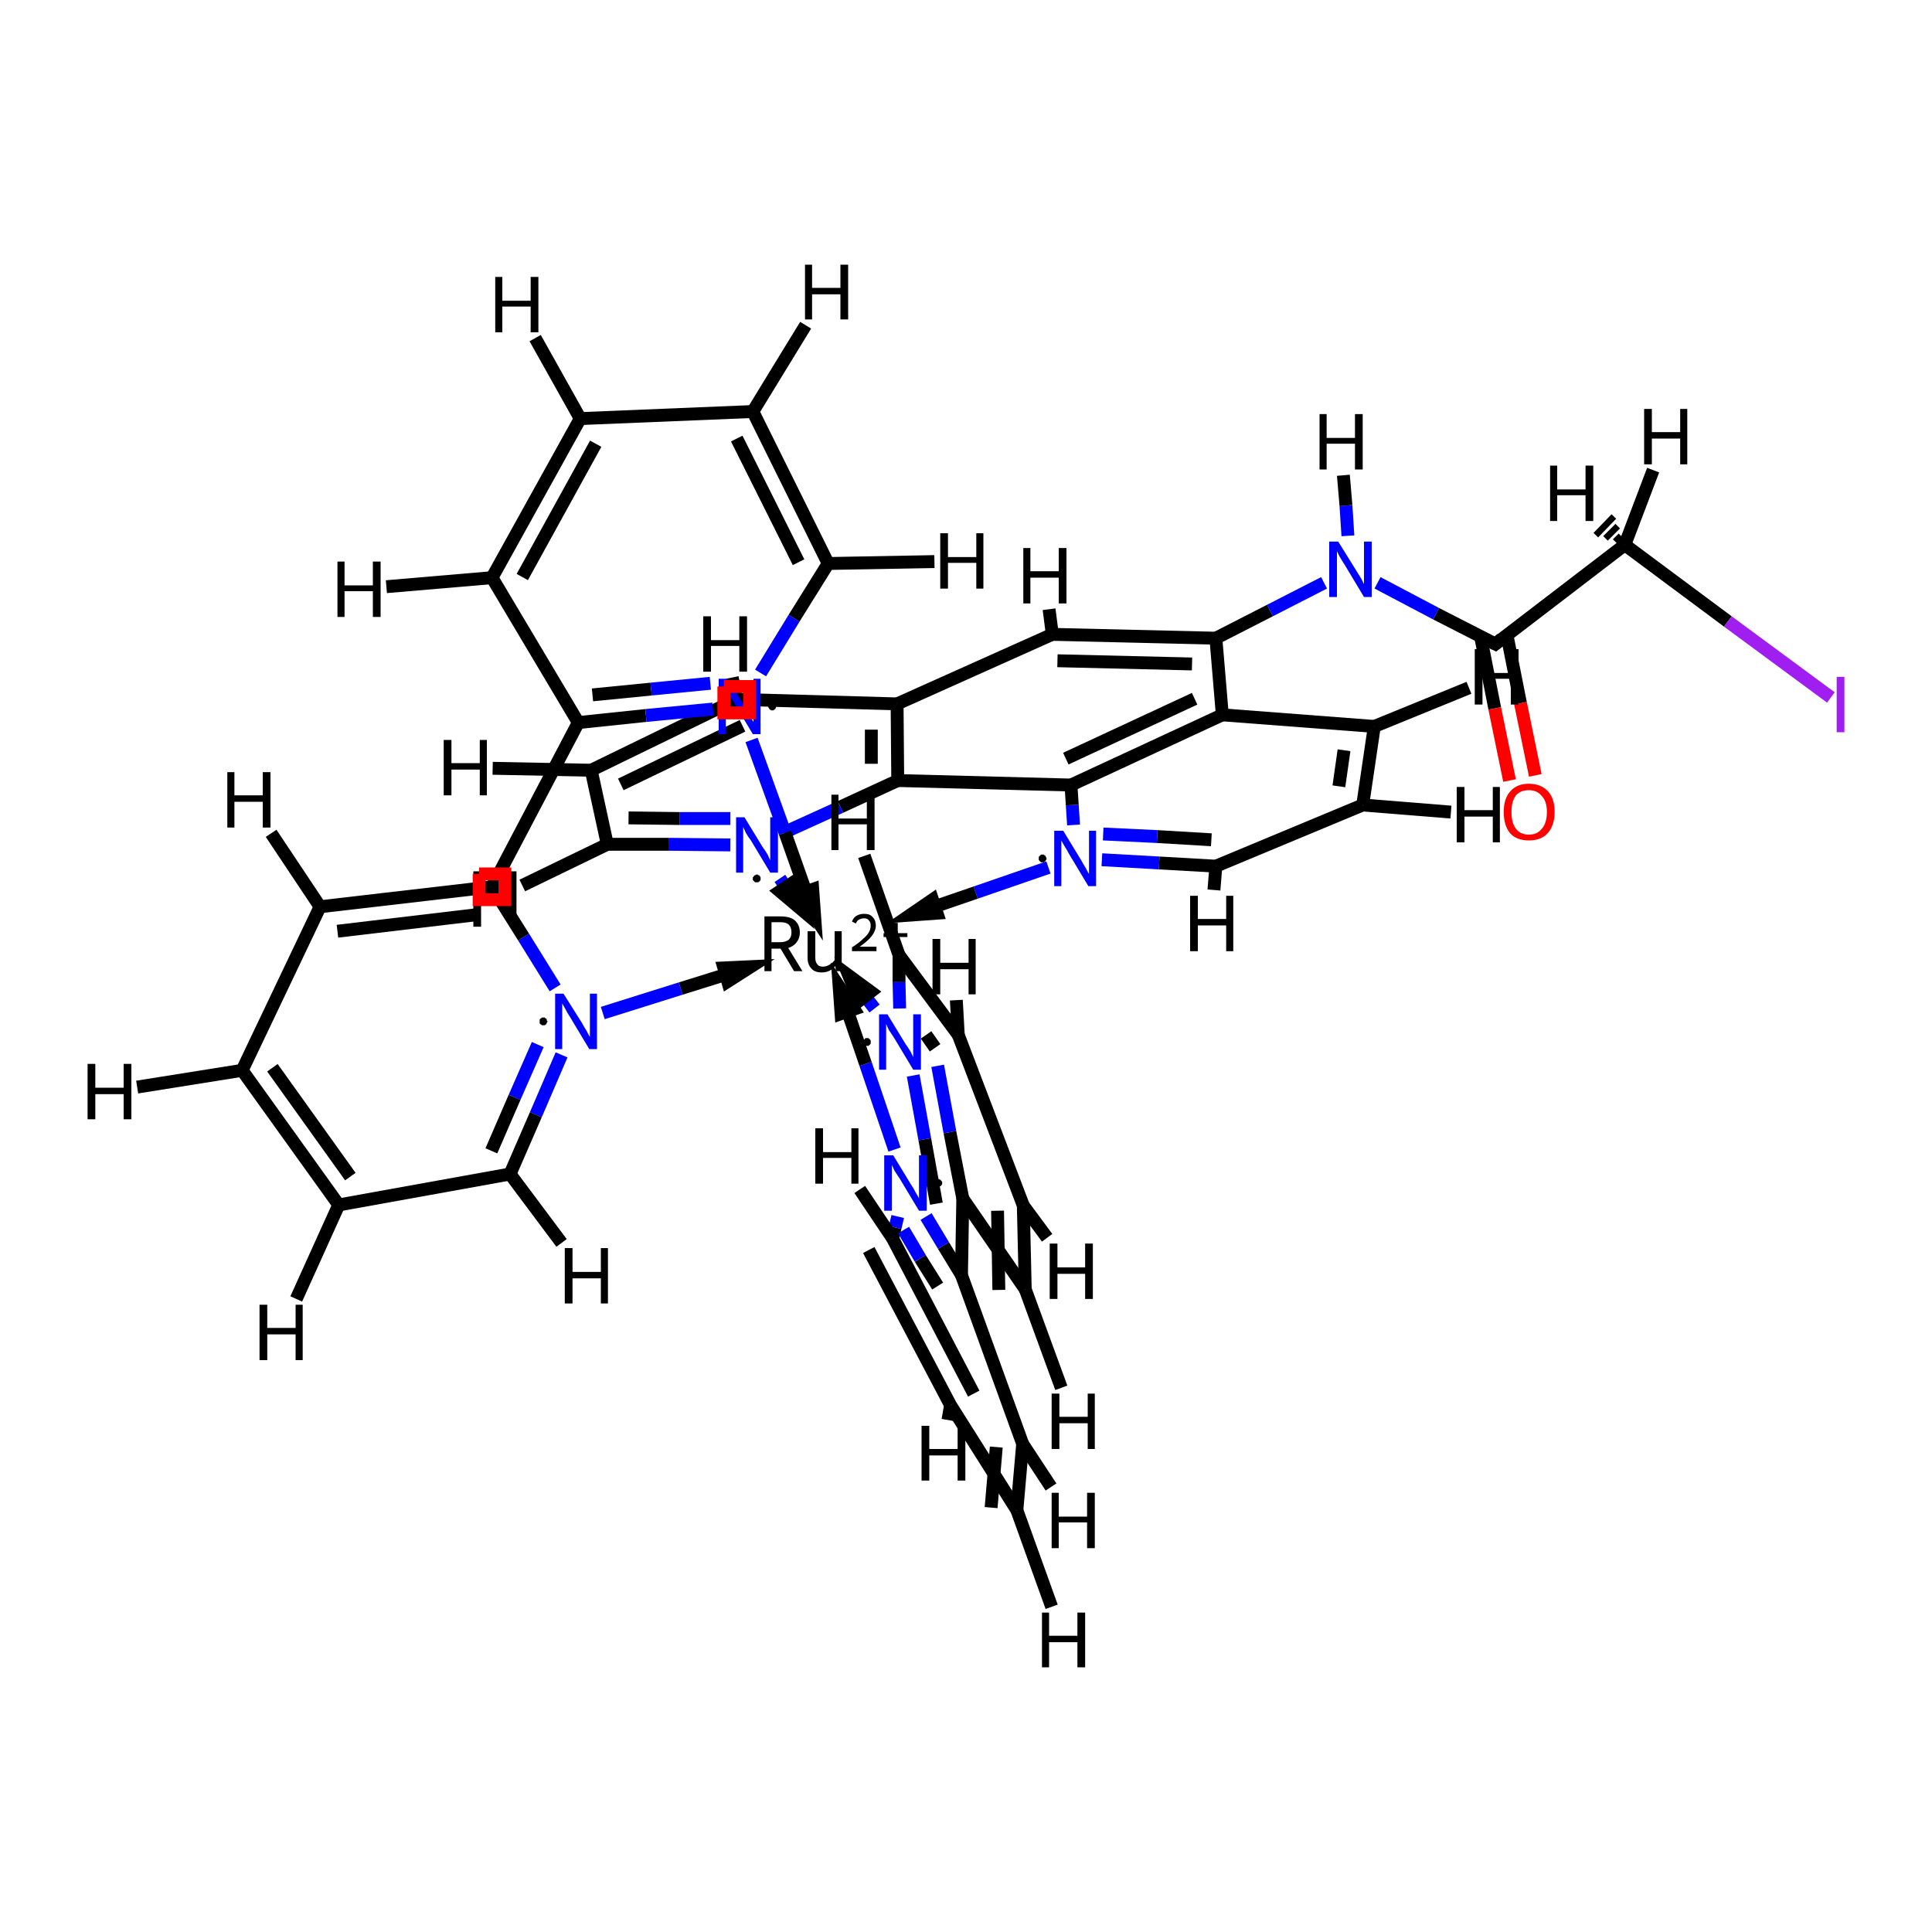 <?xml version='1.0' encoding='iso-8859-1'?>
<svg version='1.1' baseProfile='full'
              xmlns='http://www.w3.org/2000/svg'
                      xmlns:rdkit='http://www.rdkit.org/xml'
                      xmlns:xlink='http://www.w3.org/1999/xlink'
                  xml:space='preserve'
width='300px' height='300px' viewBox='0 0 300 300'>
<!-- END OF HEADER -->
<rect style='opacity:1.0;fill:#FFFFFF;stroke:none' width='300.0' height='300.0' x='0.0' y='0.0'> </rect>
<path class='bond-0 atom-0 atom-4' d='M 114.4,108.6 L 91.8,119.6' style='fill:none;fill-rule:evenodd;stroke:#000000;stroke-width:2.0px;stroke-linecap:butt;stroke-linejoin:miter;stroke-opacity:1' />
<path class='bond-0 atom-0 atom-4' d='M 115.3,112.7 L 96.4,121.8' style='fill:none;fill-rule:evenodd;stroke:#000000;stroke-width:2.0px;stroke-linecap:butt;stroke-linejoin:miter;stroke-opacity:1' />
<path class='bond-1 atom-0 atom-1' d='M 114.4,108.6 L 139.3,109.3' style='fill:none;fill-rule:evenodd;stroke:#000000;stroke-width:2.0px;stroke-linecap:butt;stroke-linejoin:miter;stroke-opacity:1' />
<path class='bond-2 atom-0 atom-43' d='M 114.4,108.6 L 113.7,105.2' style='fill:none;fill-rule:evenodd;stroke:#000000;stroke-width:2.0px;stroke-linecap:butt;stroke-linejoin:miter;stroke-opacity:1' />
<path class='bond-3 atom-1 atom-7' d='M 139.3,109.3 L 139.4,121.2' style='fill:none;fill-rule:evenodd;stroke:#000000;stroke-width:2.0px;stroke-linecap:butt;stroke-linejoin:miter;stroke-opacity:1' />
<path class='bond-3 atom-1 atom-7' d='M 135.3,113.3 L 135.3,118.6' style='fill:none;fill-rule:evenodd;stroke:#000000;stroke-width:2.0px;stroke-linecap:butt;stroke-linejoin:miter;stroke-opacity:1' />
<path class='bond-4 atom-1 atom-2' d='M 139.3,109.3 L 163.4,98.5' style='fill:none;fill-rule:evenodd;stroke:#000000;stroke-width:2.0px;stroke-linecap:butt;stroke-linejoin:miter;stroke-opacity:1' />
<path class='bond-5 atom-2 atom-3' d='M 163.4,98.5 L 188.8,99.1' style='fill:none;fill-rule:evenodd;stroke:#000000;stroke-width:2.0px;stroke-linecap:butt;stroke-linejoin:miter;stroke-opacity:1' />
<path class='bond-5 atom-2 atom-3' d='M 164.2,102.6 L 185.1,103.1' style='fill:none;fill-rule:evenodd;stroke:#000000;stroke-width:2.0px;stroke-linecap:butt;stroke-linejoin:miter;stroke-opacity:1' />
<path class='bond-6 atom-2 atom-44' d='M 163.4,98.5 L 162.9,94.6' style='fill:none;fill-rule:evenodd;stroke:#000000;stroke-width:2.0px;stroke-linecap:butt;stroke-linejoin:miter;stroke-opacity:1' />
<path class='bond-7 atom-3 atom-14' d='M 188.8,99.1 L 189.8,111.0' style='fill:none;fill-rule:evenodd;stroke:#000000;stroke-width:2.0px;stroke-linecap:butt;stroke-linejoin:miter;stroke-opacity:1' />
<path class='bond-8 atom-4 atom-5' d='M 91.8,119.6 L 94.3,131.1' style='fill:none;fill-rule:evenodd;stroke:#000000;stroke-width:2.0px;stroke-linecap:butt;stroke-linejoin:miter;stroke-opacity:1' />
<path class='bond-9 atom-4 atom-45' d='M 91.8,119.6 L 76.5,119.3' style='fill:none;fill-rule:evenodd;stroke:#000000;stroke-width:2.0px;stroke-linecap:butt;stroke-linejoin:miter;stroke-opacity:1' />
<path class='bond-10 atom-5 atom-6' d='M 94.3,131.1 L 103.8,131.1' style='fill:none;fill-rule:evenodd;stroke:#000000;stroke-width:2.0px;stroke-linecap:butt;stroke-linejoin:miter;stroke-opacity:1' />
<path class='bond-10 atom-5 atom-6' d='M 103.8,131.1 L 113.4,131.2' style='fill:none;fill-rule:evenodd;stroke:#0000FF;stroke-width:2.0px;stroke-linecap:butt;stroke-linejoin:miter;stroke-opacity:1' />
<path class='bond-10 atom-5 atom-6' d='M 97.6,127.0 L 105.5,127.1' style='fill:none;fill-rule:evenodd;stroke:#000000;stroke-width:2.0px;stroke-linecap:butt;stroke-linejoin:miter;stroke-opacity:1' />
<path class='bond-10 atom-5 atom-6' d='M 105.5,127.1 L 113.4,127.1' style='fill:none;fill-rule:evenodd;stroke:#0000FF;stroke-width:2.0px;stroke-linecap:butt;stroke-linejoin:miter;stroke-opacity:1' />
<path class='bond-11 atom-5 atom-46' d='M 94.3,131.1 L 81.1,137.5' style='fill:none;fill-rule:evenodd;stroke:#000000;stroke-width:2.0px;stroke-linecap:butt;stroke-linejoin:miter;stroke-opacity:1' />
<path class='bond-12 atom-6 atom-7' d='M 121.7,129.3 L 130.5,125.3' style='fill:none;fill-rule:evenodd;stroke:#0000FF;stroke-width:2.0px;stroke-linecap:butt;stroke-linejoin:miter;stroke-opacity:1' />
<path class='bond-12 atom-6 atom-7' d='M 130.5,125.3 L 139.4,121.2' style='fill:none;fill-rule:evenodd;stroke:#000000;stroke-width:2.0px;stroke-linecap:butt;stroke-linejoin:miter;stroke-opacity:1' />
<path class='bond-13 atom-7 atom-10' d='M 139.4,121.2 L 166.3,121.9' style='fill:none;fill-rule:evenodd;stroke:#000000;stroke-width:2.0px;stroke-linecap:butt;stroke-linejoin:miter;stroke-opacity:1' />
<path class='bond-14 atom-9 atom-11' d='M 171.1,133.5 L 180.0,134.0' style='fill:none;fill-rule:evenodd;stroke:#0000FF;stroke-width:2.0px;stroke-linecap:butt;stroke-linejoin:miter;stroke-opacity:1' />
<path class='bond-14 atom-9 atom-11' d='M 180.0,134.0 L 188.8,134.5' style='fill:none;fill-rule:evenodd;stroke:#000000;stroke-width:2.0px;stroke-linecap:butt;stroke-linejoin:miter;stroke-opacity:1' />
<path class='bond-14 atom-9 atom-11' d='M 171.3,129.5 L 179.7,129.9' style='fill:none;fill-rule:evenodd;stroke:#0000FF;stroke-width:2.0px;stroke-linecap:butt;stroke-linejoin:miter;stroke-opacity:1' />
<path class='bond-14 atom-9 atom-11' d='M 179.7,129.9 L 188.1,130.4' style='fill:none;fill-rule:evenodd;stroke:#000000;stroke-width:2.0px;stroke-linecap:butt;stroke-linejoin:miter;stroke-opacity:1' />
<path class='bond-15 atom-9 atom-10' d='M 166.7,128.1 L 166.5,125.0' style='fill:none;fill-rule:evenodd;stroke:#0000FF;stroke-width:2.0px;stroke-linecap:butt;stroke-linejoin:miter;stroke-opacity:1' />
<path class='bond-15 atom-9 atom-10' d='M 166.5,125.0 L 166.3,121.9' style='fill:none;fill-rule:evenodd;stroke:#000000;stroke-width:2.0px;stroke-linecap:butt;stroke-linejoin:miter;stroke-opacity:1' />
<path class='bond-16 atom-11 atom-47' d='M 188.8,134.5 L 188.5,138.2' style='fill:none;fill-rule:evenodd;stroke:#000000;stroke-width:2.0px;stroke-linecap:butt;stroke-linejoin:miter;stroke-opacity:1' />
<path class='bond-17 atom-11 atom-12' d='M 188.8,134.5 L 211.6,125.0' style='fill:none;fill-rule:evenodd;stroke:#000000;stroke-width:2.0px;stroke-linecap:butt;stroke-linejoin:miter;stroke-opacity:1' />
<path class='bond-18 atom-12 atom-48' d='M 211.6,125.0 L 225.3,126.1' style='fill:none;fill-rule:evenodd;stroke:#000000;stroke-width:2.0px;stroke-linecap:butt;stroke-linejoin:miter;stroke-opacity:1' />
<path class='bond-19 atom-12 atom-13' d='M 211.6,125.0 L 213.4,112.8' style='fill:none;fill-rule:evenodd;stroke:#000000;stroke-width:2.0px;stroke-linecap:butt;stroke-linejoin:miter;stroke-opacity:1' />
<path class='bond-19 atom-12 atom-13' d='M 207.9,122.1 L 208.7,116.5' style='fill:none;fill-rule:evenodd;stroke:#000000;stroke-width:2.0px;stroke-linecap:butt;stroke-linejoin:miter;stroke-opacity:1' />
<path class='bond-20 atom-13 atom-49' d='M 213.4,112.8 L 228.1,106.8' style='fill:none;fill-rule:evenodd;stroke:#000000;stroke-width:2.0px;stroke-linecap:butt;stroke-linejoin:miter;stroke-opacity:1' />
<path class='bond-21 atom-10 atom-14' d='M 166.3,121.9 L 189.8,111.0' style='fill:none;fill-rule:evenodd;stroke:#000000;stroke-width:2.0px;stroke-linecap:butt;stroke-linejoin:miter;stroke-opacity:1' />
<path class='bond-21 atom-10 atom-14' d='M 165.5,117.8 L 185.5,108.5' style='fill:none;fill-rule:evenodd;stroke:#000000;stroke-width:2.0px;stroke-linecap:butt;stroke-linejoin:miter;stroke-opacity:1' />
<path class='bond-22 atom-13 atom-14' d='M 213.4,112.8 L 189.8,111.0' style='fill:none;fill-rule:evenodd;stroke:#000000;stroke-width:2.0px;stroke-linecap:butt;stroke-linejoin:miter;stroke-opacity:1' />
<path class='bond-23 atom-15 atom-16' d='M 139.7,156.6 L 139.6,152.5' style='fill:none;fill-rule:evenodd;stroke:#0000FF;stroke-width:2.0px;stroke-linecap:butt;stroke-linejoin:miter;stroke-opacity:1' />
<path class='bond-23 atom-15 atom-16' d='M 139.6,152.5 L 139.6,148.3' style='fill:none;fill-rule:evenodd;stroke:#000000;stroke-width:2.0px;stroke-linecap:butt;stroke-linejoin:miter;stroke-opacity:1' />
<path class='bond-24 atom-16 atom-17' d='M 139.6,148.3 L 148.8,160.7' style='fill:none;fill-rule:evenodd;stroke:#000000;stroke-width:2.0px;stroke-linecap:butt;stroke-linejoin:miter;stroke-opacity:1' />
<path class='bond-24 atom-16 atom-17' d='M 143.8,160.7 L 145.2,162.7' style='fill:none;fill-rule:evenodd;stroke:#000000;stroke-width:2.0px;stroke-linecap:butt;stroke-linejoin:miter;stroke-opacity:1' />
<path class='bond-25 atom-16 atom-50' d='M 139.6,148.3 L 134.2,132.9' style='fill:none;fill-rule:evenodd;stroke:#000000;stroke-width:2.0px;stroke-linecap:butt;stroke-linejoin:miter;stroke-opacity:1' />
<path class='bond-26 atom-17 atom-51' d='M 148.8,160.7 L 148.5,155.3' style='fill:none;fill-rule:evenodd;stroke:#000000;stroke-width:2.0px;stroke-linecap:butt;stroke-linejoin:miter;stroke-opacity:1' />
<path class='bond-27 atom-17 atom-18' d='M 148.8,160.7 L 158.9,187.2' style='fill:none;fill-rule:evenodd;stroke:#000000;stroke-width:2.0px;stroke-linecap:butt;stroke-linejoin:miter;stroke-opacity:1' />
<path class='bond-28 atom-18 atom-52' d='M 158.9,187.2 L 162.6,192.2' style='fill:none;fill-rule:evenodd;stroke:#000000;stroke-width:2.0px;stroke-linecap:butt;stroke-linejoin:miter;stroke-opacity:1' />
<path class='bond-29 atom-18 atom-19' d='M 158.9,187.2 L 159.2,200.2' style='fill:none;fill-rule:evenodd;stroke:#000000;stroke-width:2.0px;stroke-linecap:butt;stroke-linejoin:miter;stroke-opacity:1' />
<path class='bond-29 atom-18 atom-19' d='M 154.9,188.0 L 155.1,200.3' style='fill:none;fill-rule:evenodd;stroke:#000000;stroke-width:2.0px;stroke-linecap:butt;stroke-linejoin:miter;stroke-opacity:1' />
<path class='bond-30 atom-19 atom-53' d='M 159.2,200.2 L 164.8,215.5' style='fill:none;fill-rule:evenodd;stroke:#000000;stroke-width:2.0px;stroke-linecap:butt;stroke-linejoin:miter;stroke-opacity:1' />
<path class='bond-31 atom-15 atom-20' d='M 145.6,165.5 L 147.5,175.8' style='fill:none;fill-rule:evenodd;stroke:#0000FF;stroke-width:2.0px;stroke-linecap:butt;stroke-linejoin:miter;stroke-opacity:1' />
<path class='bond-31 atom-15 atom-20' d='M 147.5,175.8 L 149.5,186.1' style='fill:none;fill-rule:evenodd;stroke:#000000;stroke-width:2.0px;stroke-linecap:butt;stroke-linejoin:miter;stroke-opacity:1' />
<path class='bond-31 atom-15 atom-20' d='M 141.8,167.0 L 143.6,176.9' style='fill:none;fill-rule:evenodd;stroke:#0000FF;stroke-width:2.0px;stroke-linecap:butt;stroke-linejoin:miter;stroke-opacity:1' />
<path class='bond-31 atom-15 atom-20' d='M 143.6,176.9 L 145.4,186.9' style='fill:none;fill-rule:evenodd;stroke:#000000;stroke-width:2.0px;stroke-linecap:butt;stroke-linejoin:miter;stroke-opacity:1' />
<path class='bond-32 atom-19 atom-20' d='M 159.2,200.2 L 149.5,186.1' style='fill:none;fill-rule:evenodd;stroke:#000000;stroke-width:2.0px;stroke-linecap:butt;stroke-linejoin:miter;stroke-opacity:1' />
<path class='bond-33 atom-20 atom-21' d='M 149.5,186.1 L 149.3,198.0' style='fill:none;fill-rule:evenodd;stroke:#000000;stroke-width:2.0px;stroke-linecap:butt;stroke-linejoin:miter;stroke-opacity:1' />
<path class='bond-34 atom-21 atom-22' d='M 149.3,198.0 L 158.8,224.2' style='fill:none;fill-rule:evenodd;stroke:#000000;stroke-width:2.0px;stroke-linecap:butt;stroke-linejoin:miter;stroke-opacity:1' />
<path class='bond-35 atom-22 atom-54' d='M 158.8,224.2 L 163.2,230.9' style='fill:none;fill-rule:evenodd;stroke:#000000;stroke-width:2.0px;stroke-linecap:butt;stroke-linejoin:miter;stroke-opacity:1' />
<path class='bond-36 atom-22 atom-23' d='M 158.8,224.2 L 157.9,234.5' style='fill:none;fill-rule:evenodd;stroke:#000000;stroke-width:2.0px;stroke-linecap:butt;stroke-linejoin:miter;stroke-opacity:1' />
<path class='bond-36 atom-22 atom-23' d='M 154.7,224.7 L 153.9,234.1' style='fill:none;fill-rule:evenodd;stroke:#000000;stroke-width:2.0px;stroke-linecap:butt;stroke-linejoin:miter;stroke-opacity:1' />
<path class='bond-37 atom-23 atom-55' d='M 157.9,234.5 L 163.3,249.5' style='fill:none;fill-rule:evenodd;stroke:#000000;stroke-width:2.0px;stroke-linecap:butt;stroke-linejoin:miter;stroke-opacity:1' />
<path class='bond-38 atom-23 atom-24' d='M 157.9,234.5 L 147.6,218.2' style='fill:none;fill-rule:evenodd;stroke:#000000;stroke-width:2.0px;stroke-linecap:butt;stroke-linejoin:miter;stroke-opacity:1' />
<path class='bond-39 atom-24 atom-25' d='M 151.2,216.4 L 138.6,192.3' style='fill:none;fill-rule:evenodd;stroke:#000000;stroke-width:2.0px;stroke-linecap:butt;stroke-linejoin:miter;stroke-opacity:1' />
<path class='bond-39 atom-24 atom-25' d='M 147.6,218.2 L 134.9,194.1' style='fill:none;fill-rule:evenodd;stroke:#000000;stroke-width:2.0px;stroke-linecap:butt;stroke-linejoin:miter;stroke-opacity:1' />
<path class='bond-40 atom-24 atom-56' d='M 147.6,218.2 L 147.2,220.5' style='fill:none;fill-rule:evenodd;stroke:#000000;stroke-width:2.0px;stroke-linecap:butt;stroke-linejoin:miter;stroke-opacity:1' />
<path class='bond-41 atom-25 atom-26' d='M 138.6,192.3 L 139.0,190.6' style='fill:none;fill-rule:evenodd;stroke:#000000;stroke-width:2.0px;stroke-linecap:butt;stroke-linejoin:miter;stroke-opacity:1' />
<path class='bond-41 atom-25 atom-26' d='M 139.0,190.6 L 139.4,188.9' style='fill:none;fill-rule:evenodd;stroke:#0000FF;stroke-width:2.0px;stroke-linecap:butt;stroke-linejoin:miter;stroke-opacity:1' />
<path class='bond-42 atom-25 atom-57' d='M 138.6,192.3 L 133.5,184.7' style='fill:none;fill-rule:evenodd;stroke:#000000;stroke-width:2.0px;stroke-linecap:butt;stroke-linejoin:miter;stroke-opacity:1' />
<path class='bond-43 atom-21 atom-26' d='M 149.3,198.0 L 146.5,193.4' style='fill:none;fill-rule:evenodd;stroke:#000000;stroke-width:2.0px;stroke-linecap:butt;stroke-linejoin:miter;stroke-opacity:1' />
<path class='bond-43 atom-21 atom-26' d='M 146.5,193.4 L 143.8,188.9' style='fill:none;fill-rule:evenodd;stroke:#0000FF;stroke-width:2.0px;stroke-linecap:butt;stroke-linejoin:miter;stroke-opacity:1' />
<path class='bond-43 atom-21 atom-26' d='M 145.6,199.7 L 142.9,195.4' style='fill:none;fill-rule:evenodd;stroke:#000000;stroke-width:2.0px;stroke-linecap:butt;stroke-linejoin:miter;stroke-opacity:1' />
<path class='bond-43 atom-21 atom-26' d='M 142.9,195.4 L 140.3,191.0' style='fill:none;fill-rule:evenodd;stroke:#0000FF;stroke-width:2.0px;stroke-linecap:butt;stroke-linejoin:miter;stroke-opacity:1' />
<path class='bond-44 atom-27 atom-32' d='M 86.2,153.4 L 81.3,145.5' style='fill:none;fill-rule:evenodd;stroke:#0000FF;stroke-width:2.0px;stroke-linecap:butt;stroke-linejoin:miter;stroke-opacity:1' />
<path class='bond-44 atom-27 atom-32' d='M 81.3,145.5 L 76.4,137.7' style='fill:none;fill-rule:evenodd;stroke:#000000;stroke-width:2.0px;stroke-linecap:butt;stroke-linejoin:miter;stroke-opacity:1' />
<path class='bond-45 atom-27 atom-28' d='M 87.2,163.8 L 83.2,173.1' style='fill:none;fill-rule:evenodd;stroke:#0000FF;stroke-width:2.0px;stroke-linecap:butt;stroke-linejoin:miter;stroke-opacity:1' />
<path class='bond-45 atom-27 atom-28' d='M 83.2,173.1 L 79.2,182.3' style='fill:none;fill-rule:evenodd;stroke:#000000;stroke-width:2.0px;stroke-linecap:butt;stroke-linejoin:miter;stroke-opacity:1' />
<path class='bond-45 atom-27 atom-28' d='M 83.5,162.2 L 79.9,170.4' style='fill:none;fill-rule:evenodd;stroke:#0000FF;stroke-width:2.0px;stroke-linecap:butt;stroke-linejoin:miter;stroke-opacity:1' />
<path class='bond-45 atom-27 atom-28' d='M 79.9,170.4 L 76.3,178.7' style='fill:none;fill-rule:evenodd;stroke:#000000;stroke-width:2.0px;stroke-linecap:butt;stroke-linejoin:miter;stroke-opacity:1' />
<path class='bond-46 atom-28 atom-29' d='M 79.2,182.3 L 52.6,187.1' style='fill:none;fill-rule:evenodd;stroke:#000000;stroke-width:2.0px;stroke-linecap:butt;stroke-linejoin:miter;stroke-opacity:1' />
<path class='bond-47 atom-28 atom-58' d='M 79.2,182.3 L 87.2,193.0' style='fill:none;fill-rule:evenodd;stroke:#000000;stroke-width:2.0px;stroke-linecap:butt;stroke-linejoin:miter;stroke-opacity:1' />
<path class='bond-48 atom-29 atom-30' d='M 52.6,187.1 L 37.6,166.2' style='fill:none;fill-rule:evenodd;stroke:#000000;stroke-width:2.0px;stroke-linecap:butt;stroke-linejoin:miter;stroke-opacity:1' />
<path class='bond-48 atom-29 atom-30' d='M 54.4,182.7 L 42.3,165.8' style='fill:none;fill-rule:evenodd;stroke:#000000;stroke-width:2.0px;stroke-linecap:butt;stroke-linejoin:miter;stroke-opacity:1' />
<path class='bond-49 atom-29 atom-59' d='M 52.6,187.1 L 46.0,201.7' style='fill:none;fill-rule:evenodd;stroke:#000000;stroke-width:2.0px;stroke-linecap:butt;stroke-linejoin:miter;stroke-opacity:1' />
<path class='bond-50 atom-30 atom-31' d='M 37.6,166.2 L 49.7,140.8' style='fill:none;fill-rule:evenodd;stroke:#000000;stroke-width:2.0px;stroke-linecap:butt;stroke-linejoin:miter;stroke-opacity:1' />
<path class='bond-51 atom-30 atom-60' d='M 37.6,166.2 L 21.3,168.8' style='fill:none;fill-rule:evenodd;stroke:#000000;stroke-width:2.0px;stroke-linecap:butt;stroke-linejoin:miter;stroke-opacity:1' />
<path class='bond-52 atom-31 atom-61' d='M 49.7,140.8 L 42.1,129.4' style='fill:none;fill-rule:evenodd;stroke:#000000;stroke-width:2.0px;stroke-linecap:butt;stroke-linejoin:miter;stroke-opacity:1' />
<path class='bond-53 atom-31 atom-32' d='M 49.7,140.8 L 76.4,137.7' style='fill:none;fill-rule:evenodd;stroke:#000000;stroke-width:2.0px;stroke-linecap:butt;stroke-linejoin:miter;stroke-opacity:1' />
<path class='bond-53 atom-31 atom-32' d='M 52.4,144.6 L 74.3,142.0' style='fill:none;fill-rule:evenodd;stroke:#000000;stroke-width:2.0px;stroke-linecap:butt;stroke-linejoin:miter;stroke-opacity:1' />
<path class='bond-54 atom-32 atom-33' d='M 76.4,137.7 L 89.8,112.2' style='fill:none;fill-rule:evenodd;stroke:#000000;stroke-width:2.0px;stroke-linecap:butt;stroke-linejoin:miter;stroke-opacity:1' />
<path class='bond-55 atom-33 atom-35' d='M 89.8,112.2 L 76.4,89.7' style='fill:none;fill-rule:evenodd;stroke:#000000;stroke-width:2.0px;stroke-linecap:butt;stroke-linejoin:miter;stroke-opacity:1' />
<path class='bond-56 atom-33 atom-34' d='M 89.8,112.2 L 100.3,111.1' style='fill:none;fill-rule:evenodd;stroke:#000000;stroke-width:2.0px;stroke-linecap:butt;stroke-linejoin:miter;stroke-opacity:1' />
<path class='bond-56 atom-33 atom-34' d='M 100.3,111.1 L 110.7,110.1' style='fill:none;fill-rule:evenodd;stroke:#0000FF;stroke-width:2.0px;stroke-linecap:butt;stroke-linejoin:miter;stroke-opacity:1' />
<path class='bond-56 atom-33 atom-34' d='M 92.0,107.9 L 101.1,107.0' style='fill:none;fill-rule:evenodd;stroke:#000000;stroke-width:2.0px;stroke-linecap:butt;stroke-linejoin:miter;stroke-opacity:1' />
<path class='bond-56 atom-33 atom-34' d='M 101.1,107.0 L 110.3,106.1' style='fill:none;fill-rule:evenodd;stroke:#0000FF;stroke-width:2.0px;stroke-linecap:butt;stroke-linejoin:miter;stroke-opacity:1' />
<path class='bond-57 atom-34 atom-38' d='M 118.1,104.5 L 123.3,96.0' style='fill:none;fill-rule:evenodd;stroke:#0000FF;stroke-width:2.0px;stroke-linecap:butt;stroke-linejoin:miter;stroke-opacity:1' />
<path class='bond-57 atom-34 atom-38' d='M 123.3,96.0 L 128.6,87.5' style='fill:none;fill-rule:evenodd;stroke:#000000;stroke-width:2.0px;stroke-linecap:butt;stroke-linejoin:miter;stroke-opacity:1' />
<path class='bond-58 atom-35 atom-36' d='M 76.4,89.7 L 90.1,65.0' style='fill:none;fill-rule:evenodd;stroke:#000000;stroke-width:2.0px;stroke-linecap:butt;stroke-linejoin:miter;stroke-opacity:1' />
<path class='bond-58 atom-35 atom-36' d='M 81.1,89.6 L 92.5,68.9' style='fill:none;fill-rule:evenodd;stroke:#000000;stroke-width:2.0px;stroke-linecap:butt;stroke-linejoin:miter;stroke-opacity:1' />
<path class='bond-59 atom-35 atom-62' d='M 76.4,89.7 L 60.0,91.1' style='fill:none;fill-rule:evenodd;stroke:#000000;stroke-width:2.0px;stroke-linecap:butt;stroke-linejoin:miter;stroke-opacity:1' />
<path class='bond-60 atom-36 atom-63' d='M 90.1,65.0 L 83.1,52.5' style='fill:none;fill-rule:evenodd;stroke:#000000;stroke-width:2.0px;stroke-linecap:butt;stroke-linejoin:miter;stroke-opacity:1' />
<path class='bond-61 atom-36 atom-37' d='M 90.1,65.0 L 116.9,63.9' style='fill:none;fill-rule:evenodd;stroke:#000000;stroke-width:2.0px;stroke-linecap:butt;stroke-linejoin:miter;stroke-opacity:1' />
<path class='bond-62 atom-37 atom-64' d='M 116.9,63.9 L 125.1,50.5' style='fill:none;fill-rule:evenodd;stroke:#000000;stroke-width:2.0px;stroke-linecap:butt;stroke-linejoin:miter;stroke-opacity:1' />
<path class='bond-63 atom-37 atom-38' d='M 116.9,63.9 L 128.6,87.5' style='fill:none;fill-rule:evenodd;stroke:#000000;stroke-width:2.0px;stroke-linecap:butt;stroke-linejoin:miter;stroke-opacity:1' />
<path class='bond-63 atom-37 atom-38' d='M 114.4,68.1 L 124.0,87.3' style='fill:none;fill-rule:evenodd;stroke:#000000;stroke-width:2.0px;stroke-linecap:butt;stroke-linejoin:miter;stroke-opacity:1' />
<path class='bond-64 atom-38 atom-65' d='M 128.6,87.5 L 145.1,87.2' style='fill:none;fill-rule:evenodd;stroke:#000000;stroke-width:2.0px;stroke-linecap:butt;stroke-linejoin:miter;stroke-opacity:1' />
<path class='bond-65 atom-3 atom-39' d='M 188.8,99.1 L 197.2,94.8' style='fill:none;fill-rule:evenodd;stroke:#000000;stroke-width:2.0px;stroke-linecap:butt;stroke-linejoin:miter;stroke-opacity:1' />
<path class='bond-65 atom-3 atom-39' d='M 197.2,94.8 L 205.6,90.5' style='fill:none;fill-rule:evenodd;stroke:#0000FF;stroke-width:2.0px;stroke-linecap:butt;stroke-linejoin:miter;stroke-opacity:1' />
<path class='bond-66 atom-39 atom-66' d='M 209.3,83.2 L 209.0,78.5' style='fill:none;fill-rule:evenodd;stroke:#0000FF;stroke-width:2.0px;stroke-linecap:butt;stroke-linejoin:miter;stroke-opacity:1' />
<path class='bond-66 atom-39 atom-66' d='M 209.0,78.5 L 208.6,73.8' style='fill:none;fill-rule:evenodd;stroke:#000000;stroke-width:2.0px;stroke-linecap:butt;stroke-linejoin:miter;stroke-opacity:1' />
<path class='bond-67 atom-39 atom-40' d='M 213.9,90.5 L 223.0,95.3' style='fill:none;fill-rule:evenodd;stroke:#0000FF;stroke-width:2.0px;stroke-linecap:butt;stroke-linejoin:miter;stroke-opacity:1' />
<path class='bond-67 atom-39 atom-40' d='M 223.0,95.3 L 232.2,100.0' style='fill:none;fill-rule:evenodd;stroke:#000000;stroke-width:2.0px;stroke-linecap:butt;stroke-linejoin:miter;stroke-opacity:1' />
<path class='bond-68 atom-40 atom-41' d='M 229.9,98.8 L 232.1,110.0' style='fill:none;fill-rule:evenodd;stroke:#000000;stroke-width:2.0px;stroke-linecap:butt;stroke-linejoin:miter;stroke-opacity:1' />
<path class='bond-68 atom-40 atom-41' d='M 232.1,110.0 L 234.4,121.2' style='fill:none;fill-rule:evenodd;stroke:#FF0000;stroke-width:2.0px;stroke-linecap:butt;stroke-linejoin:miter;stroke-opacity:1' />
<path class='bond-68 atom-40 atom-41' d='M 234.0,98.6 L 236.1,109.2' style='fill:none;fill-rule:evenodd;stroke:#000000;stroke-width:2.0px;stroke-linecap:butt;stroke-linejoin:miter;stroke-opacity:1' />
<path class='bond-68 atom-40 atom-41' d='M 236.1,109.2 L 238.4,120.4' style='fill:none;fill-rule:evenodd;stroke:#FF0000;stroke-width:2.0px;stroke-linecap:butt;stroke-linejoin:miter;stroke-opacity:1' />
<path class='bond-69 atom-40 atom-42' d='M 232.2,100.0 L 252.3,84.6' style='fill:none;fill-rule:evenodd;stroke:#000000;stroke-width:2.0px;stroke-linecap:butt;stroke-linejoin:miter;stroke-opacity:1' />
<path class='bond-70 atom-42 atom-67' d='M 252.3,84.6 L 268.3,96.5' style='fill:none;fill-rule:evenodd;stroke:#000000;stroke-width:2.0px;stroke-linecap:butt;stroke-linejoin:miter;stroke-opacity:1' />
<path class='bond-70 atom-42 atom-67' d='M 268.3,96.5 L 284.3,108.3' style='fill:none;fill-rule:evenodd;stroke:#A01EEF;stroke-width:2.0px;stroke-linecap:butt;stroke-linejoin:miter;stroke-opacity:1' />
<path class='bond-71 atom-42 atom-68' d='M 250.8,84.1 L 251.7,83.2' style='fill:none;fill-rule:evenodd;stroke:#000000;stroke-width:1.0px;stroke-linecap:butt;stroke-linejoin:miter;stroke-opacity:1' />
<path class='bond-71 atom-42 atom-68' d='M 249.3,83.6 L 251.2,81.7' style='fill:none;fill-rule:evenodd;stroke:#000000;stroke-width:1.0px;stroke-linecap:butt;stroke-linejoin:miter;stroke-opacity:1' />
<path class='bond-71 atom-42 atom-68' d='M 247.8,83.1 L 250.6,80.2' style='fill:none;fill-rule:evenodd;stroke:#000000;stroke-width:1.0px;stroke-linecap:butt;stroke-linejoin:miter;stroke-opacity:1' />
<path class='bond-72 atom-42 atom-69' d='M 252.3,84.6 L 256.7,73.0' style='fill:none;fill-rule:evenodd;stroke:#000000;stroke-width:2.0px;stroke-linecap:butt;stroke-linejoin:miter;stroke-opacity:1' />
<path class='bond-73 atom-6 atom-8' d='M 121.1,136.4 L 122.8,138.9' style='fill:none;fill-rule:evenodd;stroke:#0000FF;stroke-width:2.0px;stroke-linecap:butt;stroke-linejoin:miter;stroke-opacity:1' />
<path class='bond-73 atom-6 atom-8' d='M 122.8,138.9 L 124.3,141.1' style='fill:none;fill-rule:evenodd;stroke:#000000;stroke-width:2.0px;stroke-linecap:butt;stroke-linejoin:miter;stroke-opacity:1' />
<path class='bond-73 atom-6 atom-8' d='M 121.1,138.4 L 124.3,141.1 L 122.9,137.2 Z' style='fill:#000000;fill-rule:evenodd;fill-opacity:1;stroke:#000000;stroke-width:2.0px;stroke-linecap:butt;stroke-linejoin:miter;stroke-opacity:1;' />
<path class='bond-74 atom-27 atom-8' d='M 93.6,157.3 L 105.7,153.5' style='fill:none;fill-rule:evenodd;stroke:#0000FF;stroke-width:2.0px;stroke-linecap:butt;stroke-linejoin:miter;stroke-opacity:1' />
<path class='bond-74 atom-27 atom-8' d='M 105.7,153.5 L 116.6,150.1' style='fill:none;fill-rule:evenodd;stroke:#000000;stroke-width:2.0px;stroke-linecap:butt;stroke-linejoin:miter;stroke-opacity:1' />
<path class='bond-74 atom-27 atom-8' d='M 113.0,152.4 L 116.6,150.1 L 112.4,150.3 Z' style='fill:#000000;fill-rule:evenodd;fill-opacity:1;stroke:#000000;stroke-width:2.0px;stroke-linecap:butt;stroke-linejoin:miter;stroke-opacity:1;' />
<path class='bond-75 atom-34 atom-8' d='M 116.7,114.9 L 121.9,129.3' style='fill:none;fill-rule:evenodd;stroke:#0000FF;stroke-width:2.0px;stroke-linecap:butt;stroke-linejoin:miter;stroke-opacity:1' />
<path class='bond-75 atom-34 atom-8' d='M 121.9,129.3 L 126.5,142.3' style='fill:none;fill-rule:evenodd;stroke:#000000;stroke-width:2.0px;stroke-linecap:butt;stroke-linejoin:miter;stroke-opacity:1' />
<path class='bond-75 atom-34 atom-8' d='M 124.2,138.8 L 126.5,142.3 L 126.2,138.1 Z' style='fill:#000000;fill-rule:evenodd;fill-opacity:1;stroke:#000000;stroke-width:2.0px;stroke-linecap:butt;stroke-linejoin:miter;stroke-opacity:1;' />
<path class='bond-76 atom-15 atom-8' d='M 135.8,156.6 L 133.7,153.9' style='fill:none;fill-rule:evenodd;stroke:#0000FF;stroke-width:2.0px;stroke-linecap:butt;stroke-linejoin:miter;stroke-opacity:1' />
<path class='bond-76 atom-15 atom-8' d='M 133.7,153.9 L 131.8,151.5' style='fill:none;fill-rule:evenodd;stroke:#000000;stroke-width:2.0px;stroke-linecap:butt;stroke-linejoin:miter;stroke-opacity:1' />
<path class='bond-76 atom-15 atom-8' d='M 135.2,154.0 L 131.8,151.5 L 133.4,155.4 Z' style='fill:#000000;fill-rule:evenodd;fill-opacity:1;stroke:#000000;stroke-width:2.0px;stroke-linecap:butt;stroke-linejoin:miter;stroke-opacity:1;' />
<path class='bond-77 atom-9 atom-8' d='M 162.8,134.7 L 151.5,138.6' style='fill:none;fill-rule:evenodd;stroke:#0000FF;stroke-width:2.0px;stroke-linecap:butt;stroke-linejoin:miter;stroke-opacity:1' />
<path class='bond-77 atom-9 atom-8' d='M 151.5,138.6 L 141.3,142.1' style='fill:none;fill-rule:evenodd;stroke:#000000;stroke-width:2.0px;stroke-linecap:butt;stroke-linejoin:miter;stroke-opacity:1' />
<path class='bond-77 atom-9 atom-8' d='M 144.8,139.7 L 141.3,142.1 L 145.5,141.8 Z' style='fill:#000000;fill-rule:evenodd;fill-opacity:1;stroke:#000000;stroke-width:2.0px;stroke-linecap:butt;stroke-linejoin:miter;stroke-opacity:1;' />
<path class='bond-78 atom-26 atom-8' d='M 138.9,178.5 L 134.4,165.2' style='fill:none;fill-rule:evenodd;stroke:#0000FF;stroke-width:2.0px;stroke-linecap:butt;stroke-linejoin:miter;stroke-opacity:1' />
<path class='bond-78 atom-26 atom-8' d='M 134.4,165.2 L 130.3,153.2' style='fill:none;fill-rule:evenodd;stroke:#000000;stroke-width:2.0px;stroke-linecap:butt;stroke-linejoin:miter;stroke-opacity:1' />
<path class='bond-78 atom-26 atom-8' d='M 132.6,156.7 L 130.3,153.2 L 130.6,157.4 Z' style='fill:#000000;fill-rule:evenodd;fill-opacity:1;stroke:#000000;stroke-width:2.0px;stroke-linecap:butt;stroke-linejoin:miter;stroke-opacity:1;' />
<path d='M 231.8,99.8 L 232.2,100.0 L 233.2,99.2' style='fill:none;stroke:#000000;stroke-width:2.0px;stroke-linecap:butt;stroke-linejoin:miter;stroke-opacity:1;' />
<path class='atom-6' d='M 115.6 126.9
L 118.4 131.5
Q 118.7 131.9, 119.2 132.7
Q 119.6 133.6, 119.6 133.6
L 119.6 126.9
L 120.8 126.9
L 120.8 135.5
L 119.6 135.5
L 116.6 130.5
Q 116.2 130.0, 115.8 129.3
Q 115.5 128.6, 115.4 128.4
L 115.4 135.5
L 114.3 135.5
L 114.3 126.9
L 115.6 126.9
' fill='#0000FF'/>
<path class='atom-8' d='M 123.3 150.8
L 121.2 147.3
L 121.2 147.3
L 119.8 147.3
L 119.8 150.8
L 118.7 150.8
L 118.7 142.3
L 121.2 142.3
Q 122.7 142.3, 123.4 142.9
Q 124.2 143.6, 124.2 144.8
Q 124.2 145.7, 123.7 146.3
Q 123.3 146.9, 122.4 147.2
L 124.6 150.8
L 123.3 150.8
M 119.8 146.3
L 121.2 146.3
Q 122.0 146.3, 122.5 145.9
Q 122.9 145.5, 122.9 144.8
Q 122.9 144.0, 122.5 143.6
Q 122.1 143.2, 121.2 143.2
L 119.8 143.2
L 119.8 146.3
' fill='#000000'/>
<path class='atom-8' d='M 130.7 144.6
L 130.7 150.8
L 129.8 150.8
L 129.7 150.0
Q 128.9 151.0, 127.6 151.0
Q 126.5 151.0, 126.0 150.4
Q 125.4 149.8, 125.4 148.7
L 125.4 144.6
L 126.6 144.6
L 126.6 148.7
Q 126.6 149.4, 126.9 149.7
Q 127.1 150.1, 127.8 150.1
Q 128.3 150.1, 128.8 149.8
Q 129.3 149.5, 129.6 149.1
L 129.6 144.6
L 130.7 144.6
' fill='#000000'/>
<path class='atom-8' d='M 132.3 143.1
Q 132.5 142.5, 133.0 142.2
Q 133.5 141.9, 134.2 141.9
Q 135.1 141.9, 135.5 142.4
Q 136.0 142.9, 136.0 143.7
Q 136.0 144.5, 135.4 145.3
Q 134.8 146.1, 133.5 147.0
L 136.1 147.0
L 136.1 147.7
L 132.3 147.7
L 132.3 147.1
Q 133.4 146.4, 134.0 145.8
Q 134.6 145.3, 134.9 144.8
Q 135.2 144.3, 135.2 143.7
Q 135.2 143.2, 134.9 142.9
Q 134.7 142.6, 134.2 142.6
Q 133.7 142.6, 133.4 142.8
Q 133.1 142.9, 132.9 143.4
L 132.3 143.1
' fill='#000000'/>
<path class='atom-8' d='M 137.2 144.9
L 138.7 144.9
L 138.7 143.3
L 139.4 143.3
L 139.4 144.9
L 140.9 144.9
L 140.9 145.5
L 139.4 145.5
L 139.4 147.1
L 138.7 147.1
L 138.7 145.5
L 137.2 145.5
L 137.2 144.9
' fill='#000000'/>
<path class='atom-9' d='M 165.1 129.0
L 167.9 133.6
Q 168.1 134.0, 168.6 134.8
Q 169.0 135.6, 169.1 135.7
L 169.1 129.0
L 170.2 129.0
L 170.2 137.6
L 169.0 137.6
L 166.0 132.6
Q 165.7 132.0, 165.3 131.4
Q 164.9 130.7, 164.8 130.5
L 164.8 137.6
L 163.7 137.6
L 163.7 129.0
L 165.1 129.0
' fill='#0000FF'/>
<path class='atom-15' d='M 137.8 157.5
L 140.6 162.1
Q 140.9 162.5, 141.4 163.3
Q 141.8 164.1, 141.8 164.2
L 141.8 157.5
L 143.0 157.5
L 143.0 166.1
L 141.8 166.1
L 138.8 161.1
Q 138.4 160.5, 138.0 159.9
Q 137.7 159.2, 137.6 159.0
L 137.6 166.1
L 136.5 166.1
L 136.5 157.5
L 137.8 157.5
' fill='#0000FF'/>
<path class='atom-26' d='M 138.7 179.4
L 141.5 184.0
Q 141.8 184.4, 142.2 185.2
Q 142.7 186.0, 142.7 186.1
L 142.7 179.4
L 143.9 179.4
L 143.9 188.0
L 142.7 188.0
L 139.7 183.0
Q 139.3 182.4, 138.9 181.8
Q 138.6 181.1, 138.5 180.9
L 138.5 188.0
L 137.3 188.0
L 137.3 179.4
L 138.7 179.4
' fill='#0000FF'/>
<path class='atom-27' d='M 87.5 154.3
L 90.4 158.9
Q 90.6 159.3, 91.1 160.1
Q 91.5 160.9, 91.6 161.0
L 91.6 154.3
L 92.7 154.3
L 92.7 162.9
L 91.5 162.9
L 88.5 157.9
Q 88.1 157.3, 87.8 156.7
Q 87.4 156.0, 87.3 155.8
L 87.3 162.9
L 86.2 162.9
L 86.2 154.3
L 87.5 154.3
' fill='#0000FF'/>
<path class='atom-34' d='M 112.9 105.4
L 115.8 109.9
Q 116.0 110.4, 116.5 111.2
Q 116.9 112.0, 117.0 112.1
L 117.0 105.4
L 118.1 105.4
L 118.1 114.0
L 116.9 114.0
L 113.9 109.0
Q 113.5 108.4, 113.2 107.8
Q 112.8 107.1, 112.7 106.9
L 112.7 114.0
L 111.6 114.0
L 111.6 105.4
L 112.9 105.4
' fill='#0000FF'/>
<path class='atom-39' d='M 207.8 84.1
L 210.6 88.6
Q 210.9 89.1, 211.4 89.9
Q 211.8 90.7, 211.8 90.7
L 211.8 84.1
L 213.0 84.1
L 213.0 92.7
L 211.8 92.7
L 208.8 87.7
Q 208.4 87.1, 208.0 86.4
Q 207.7 85.8, 207.6 85.6
L 207.6 92.7
L 206.4 92.7
L 206.4 84.1
L 207.8 84.1
' fill='#0000FF'/>
<path class='atom-41' d='M 233.5 126.1
Q 233.5 124.0, 234.5 122.9
Q 235.5 121.7, 237.4 121.7
Q 239.3 121.7, 240.4 122.9
Q 241.4 124.0, 241.4 126.1
Q 241.4 128.2, 240.3 129.4
Q 239.3 130.5, 237.4 130.5
Q 235.5 130.5, 234.5 129.4
Q 233.5 128.2, 233.5 126.1
M 237.4 129.6
Q 238.7 129.6, 239.4 128.7
Q 240.2 127.8, 240.2 126.1
Q 240.2 124.4, 239.4 123.6
Q 238.7 122.7, 237.4 122.7
Q 236.1 122.7, 235.4 123.5
Q 234.7 124.4, 234.7 126.1
Q 234.7 127.8, 235.4 128.7
Q 236.1 129.6, 237.4 129.6
' fill='#FF0000'/>
<path class='atom-43' d='M 109.2 95.7
L 110.4 95.7
L 110.4 99.4
L 114.8 99.4
L 114.8 95.7
L 116.0 95.7
L 116.0 104.3
L 114.8 104.3
L 114.8 100.3
L 110.4 100.3
L 110.4 104.3
L 109.2 104.3
L 109.2 95.7
' fill='#000000'/>
<path class='atom-44' d='M 158.9 85.1
L 160.0 85.1
L 160.0 88.7
L 164.4 88.7
L 164.4 85.1
L 165.6 85.1
L 165.6 93.7
L 164.4 93.7
L 164.4 89.7
L 160.0 89.7
L 160.0 93.7
L 158.9 93.7
L 158.9 85.1
' fill='#000000'/>
<path class='atom-45' d='M 68.9 114.9
L 70.1 114.9
L 70.1 118.5
L 74.5 118.5
L 74.5 114.9
L 75.6 114.9
L 75.6 123.5
L 74.5 123.5
L 74.5 119.5
L 70.1 119.5
L 70.1 123.5
L 68.9 123.5
L 68.9 114.9
' fill='#000000'/>
<path class='atom-46' d='M 73.5 135.3
L 74.7 135.3
L 74.7 139.0
L 79.1 139.0
L 79.1 135.3
L 80.2 135.3
L 80.2 143.9
L 79.1 143.9
L 79.1 139.9
L 74.7 139.9
L 74.7 143.9
L 73.5 143.9
L 73.5 135.3
' fill='#000000'/>
<path class='atom-47' d='M 184.8 139.1
L 186.0 139.1
L 186.0 142.7
L 190.4 142.7
L 190.4 139.1
L 191.5 139.1
L 191.5 147.7
L 190.4 147.7
L 190.4 143.7
L 186.0 143.7
L 186.0 147.7
L 184.8 147.7
L 184.8 139.1
' fill='#000000'/>
<path class='atom-48' d='M 226.2 122.2
L 227.4 122.2
L 227.4 125.8
L 231.8 125.8
L 231.8 122.2
L 232.9 122.2
L 232.9 130.8
L 231.8 130.8
L 231.8 126.8
L 227.4 126.8
L 227.4 130.8
L 226.2 130.8
L 226.2 122.2
' fill='#000000'/>
<path class='atom-49' d='M 229.0 100.8
L 230.2 100.8
L 230.2 104.5
L 234.6 104.5
L 234.6 100.8
L 235.8 100.8
L 235.8 109.4
L 234.6 109.4
L 234.6 105.4
L 230.2 105.4
L 230.2 109.4
L 229.0 109.4
L 229.0 100.8
' fill='#000000'/>
<path class='atom-50' d='M 129.1 123.4
L 130.2 123.4
L 130.2 127.1
L 134.6 127.1
L 134.6 123.4
L 135.8 123.4
L 135.8 132.0
L 134.6 132.0
L 134.6 128.0
L 130.2 128.0
L 130.2 132.0
L 129.1 132.0
L 129.1 123.4
' fill='#000000'/>
<path class='atom-51' d='M 144.8 145.8
L 146.0 145.8
L 146.0 149.5
L 150.4 149.5
L 150.4 145.8
L 151.5 145.8
L 151.5 154.4
L 150.4 154.4
L 150.4 150.5
L 146.0 150.5
L 146.0 154.4
L 144.8 154.4
L 144.8 145.8
' fill='#000000'/>
<path class='atom-52' d='M 163.0 193.1
L 164.2 193.1
L 164.2 196.8
L 168.5 196.8
L 168.5 193.1
L 169.7 193.1
L 169.7 201.7
L 168.5 201.7
L 168.5 197.8
L 164.2 197.8
L 164.2 201.7
L 163.0 201.7
L 163.0 193.1
' fill='#000000'/>
<path class='atom-53' d='M 163.3 216.4
L 164.5 216.4
L 164.5 220.0
L 168.9 220.0
L 168.9 216.4
L 170.0 216.4
L 170.0 225.0
L 168.9 225.0
L 168.9 221.0
L 164.5 221.0
L 164.5 225.0
L 163.3 225.0
L 163.3 216.4
' fill='#000000'/>
<path class='atom-54' d='M 163.3 231.8
L 164.4 231.8
L 164.4 235.5
L 168.8 235.5
L 168.8 231.8
L 170.0 231.8
L 170.0 240.4
L 168.8 240.4
L 168.8 236.4
L 164.4 236.4
L 164.4 240.4
L 163.3 240.4
L 163.3 231.8
' fill='#000000'/>
<path class='atom-55' d='M 161.8 250.4
L 162.9 250.4
L 162.9 254.0
L 167.3 254.0
L 167.3 250.4
L 168.5 250.4
L 168.5 258.9
L 167.3 258.9
L 167.3 255.0
L 162.9 255.0
L 162.9 258.9
L 161.8 258.9
L 161.8 250.4
' fill='#000000'/>
<path class='atom-56' d='M 143.1 221.4
L 144.3 221.4
L 144.3 225.0
L 148.7 225.0
L 148.7 221.4
L 149.9 221.4
L 149.9 229.9
L 148.7 229.9
L 148.7 226.0
L 144.3 226.0
L 144.3 229.9
L 143.1 229.9
L 143.1 221.4
' fill='#000000'/>
<path class='atom-57' d='M 126.6 175.2
L 127.8 175.2
L 127.8 178.9
L 132.2 178.9
L 132.2 175.2
L 133.3 175.2
L 133.3 183.8
L 132.2 183.8
L 132.2 179.8
L 127.8 179.8
L 127.8 183.8
L 126.6 183.8
L 126.6 175.2
' fill='#000000'/>
<path class='atom-58' d='M 87.7 193.8
L 88.9 193.8
L 88.9 197.5
L 93.3 197.5
L 93.3 193.8
L 94.4 193.8
L 94.4 202.4
L 93.3 202.4
L 93.3 198.5
L 88.9 198.5
L 88.9 202.4
L 87.7 202.4
L 87.7 193.8
' fill='#000000'/>
<path class='atom-59' d='M 40.3 202.6
L 41.5 202.6
L 41.5 206.2
L 45.9 206.2
L 45.9 202.6
L 47.0 202.6
L 47.0 211.2
L 45.9 211.2
L 45.9 207.2
L 41.5 207.2
L 41.5 211.2
L 40.3 211.2
L 40.3 202.6
' fill='#000000'/>
<path class='atom-60' d='M 13.6 165.2
L 14.8 165.2
L 14.8 168.9
L 19.2 168.9
L 19.2 165.2
L 20.4 165.2
L 20.4 173.8
L 19.2 173.8
L 19.2 169.9
L 14.8 169.9
L 14.8 173.8
L 13.6 173.8
L 13.6 165.2
' fill='#000000'/>
<path class='atom-61' d='M 35.3 119.9
L 36.4 119.9
L 36.4 123.5
L 40.8 123.5
L 40.8 119.9
L 42.0 119.9
L 42.0 128.5
L 40.8 128.5
L 40.8 124.5
L 36.4 124.5
L 36.4 128.5
L 35.3 128.5
L 35.3 119.9
' fill='#000000'/>
<path class='atom-62' d='M 52.4 87.2
L 53.5 87.2
L 53.5 90.9
L 57.9 90.9
L 57.9 87.2
L 59.1 87.2
L 59.1 95.8
L 57.9 95.8
L 57.9 91.8
L 53.5 91.8
L 53.5 95.8
L 52.4 95.8
L 52.4 87.2
' fill='#000000'/>
<path class='atom-63' d='M 76.9 43.0
L 78.0 43.0
L 78.0 46.7
L 82.4 46.7
L 82.4 43.0
L 83.6 43.0
L 83.6 51.6
L 82.4 51.6
L 82.4 47.6
L 78.0 47.6
L 78.0 51.6
L 76.9 51.6
L 76.9 43.0
' fill='#000000'/>
<path class='atom-64' d='M 125.0 41.1
L 126.1 41.1
L 126.1 44.7
L 130.5 44.7
L 130.5 41.1
L 131.7 41.1
L 131.7 49.6
L 130.5 49.6
L 130.5 45.7
L 126.1 45.7
L 126.1 49.6
L 125.0 49.6
L 125.0 41.1
' fill='#000000'/>
<path class='atom-65' d='M 146.0 82.8
L 147.2 82.8
L 147.2 86.5
L 151.6 86.5
L 151.6 82.8
L 152.7 82.8
L 152.7 91.4
L 151.6 91.4
L 151.6 87.4
L 147.2 87.4
L 147.2 91.4
L 146.0 91.4
L 146.0 82.8
' fill='#000000'/>
<path class='atom-66' d='M 204.9 64.3
L 206.0 64.3
L 206.0 68.0
L 210.4 68.0
L 210.4 64.3
L 211.6 64.3
L 211.6 72.9
L 210.4 72.9
L 210.4 68.9
L 206.0 68.9
L 206.0 72.9
L 204.9 72.9
L 204.9 64.3
' fill='#000000'/>
<path class='atom-67' d='M 285.2 105.1
L 286.4 105.1
L 286.4 113.7
L 285.2 113.7
L 285.2 105.1
' fill='#A01EEF'/>
<path class='atom-68' d='M 240.7 72.3
L 241.8 72.3
L 241.8 76.0
L 246.2 76.0
L 246.2 72.3
L 247.4 72.3
L 247.4 80.9
L 246.2 80.9
L 246.2 76.9
L 241.8 76.9
L 241.8 80.9
L 240.7 80.9
L 240.7 72.3
' fill='#000000'/>
<path class='atom-69' d='M 255.3 63.5
L 256.5 63.5
L 256.5 67.1
L 260.9 67.1
L 260.9 63.5
L 262.0 63.5
L 262.0 72.1
L 260.9 72.1
L 260.9 68.1
L 256.5 68.1
L 256.5 72.1
L 255.3 72.1
L 255.3 63.5
' fill='#000000'/>
<path class='atom-6' d='M 118.1,136.4 L 118.1,136.5 L 118.1,136.5 L 118.1,136.6 L 118.1,136.6 L 118.1,136.7 L 118.0,136.7 L 118.0,136.8 L 118.0,136.8 L 117.9,136.9 L 117.9,136.9 L 117.9,136.9 L 117.8,136.9 L 117.8,137.0 L 117.7,137.0 L 117.7,137.0 L 117.6,137.0 L 117.6,137.0 L 117.5,137.0 L 117.5,137.0 L 117.4,137.0 L 117.4,137.0 L 117.3,137.0 L 117.3,137.0 L 117.2,137.0 L 117.2,136.9 L 117.1,136.9 L 117.1,136.9 L 117.1,136.8 L 117.0,136.8 L 117.0,136.8 L 117.0,136.7 L 116.9,136.7 L 116.9,136.6 L 116.9,136.6 L 116.9,136.5 L 116.9,136.5 L 116.9,136.4 L 116.9,136.3 L 116.9,136.3 L 116.9,136.2 L 116.9,136.2 L 117.0,136.2 L 117.0,136.1 L 117.0,136.1 L 117.1,136.0 L 117.1,136.0 L 117.1,136.0 L 117.2,135.9 L 117.2,135.9 L 117.3,135.9 L 117.3,135.9 L 117.4,135.8 L 117.4,135.8 L 117.5,135.8 L 117.5,135.8 L 117.6,135.8 L 117.6,135.8 L 117.7,135.8 L 117.7,135.9 L 117.8,135.9 L 117.8,135.9 L 117.9,135.9 L 117.9,136.0 L 117.9,136.0 L 118.0,136.0 L 118.0,136.1 L 118.0,136.1 L 118.1,136.2 L 118.1,136.2 L 118.1,136.3 L 118.1,136.3 L 118.1,136.4 L 118.1,136.4 L 117.5,136.4 Z' style='fill:#000000;fill-rule:evenodd;fill-opacity:1;stroke:#000000;stroke-width:0.0px;stroke-linecap:butt;stroke-linejoin:miter;stroke-opacity:1;' />
<path class='atom-9' d='M 162.5,133.3 L 162.5,133.4 L 162.5,133.4 L 162.5,133.5 L 162.4,133.5 L 162.4,133.6 L 162.4,133.6 L 162.4,133.6 L 162.3,133.7 L 162.3,133.7 L 162.3,133.8 L 162.2,133.8 L 162.2,133.8 L 162.1,133.9 L 162.1,133.9 L 162.0,133.9 L 162.0,133.9 L 161.9,133.9 L 161.9,133.9 L 161.8,133.9 L 161.8,133.9 L 161.7,133.9 L 161.7,133.9 L 161.6,133.9 L 161.6,133.8 L 161.5,133.8 L 161.5,133.8 L 161.5,133.7 L 161.4,133.7 L 161.4,133.7 L 161.4,133.6 L 161.3,133.6 L 161.3,133.5 L 161.3,133.5 L 161.3,133.4 L 161.3,133.4 L 161.3,133.3 L 161.3,133.3 L 161.3,133.2 L 161.3,133.2 L 161.3,133.1 L 161.3,133.1 L 161.3,133.0 L 161.4,133.0 L 161.4,132.9 L 161.4,132.9 L 161.5,132.9 L 161.5,132.8 L 161.5,132.8 L 161.6,132.8 L 161.6,132.7 L 161.7,132.7 L 161.7,132.7 L 161.8,132.7 L 161.8,132.7 L 161.9,132.7 L 161.9,132.7 L 162.0,132.7 L 162.0,132.7 L 162.1,132.7 L 162.1,132.8 L 162.2,132.8 L 162.2,132.8 L 162.3,132.8 L 162.3,132.9 L 162.3,132.9 L 162.4,133.0 L 162.4,133.0 L 162.4,133.1 L 162.4,133.1 L 162.5,133.2 L 162.5,133.2 L 162.5,133.3 L 162.5,133.3 L 161.9,133.3 Z' style='fill:#000000;fill-rule:evenodd;fill-opacity:1;stroke:#000000;stroke-width:0.0px;stroke-linecap:butt;stroke-linejoin:miter;stroke-opacity:1;' />
<path class='atom-15' d='M 135.2,161.8 L 135.2,161.9 L 135.2,161.9 L 135.2,162.0 L 135.2,162.0 L 135.2,162.1 L 135.2,162.1 L 135.1,162.1 L 135.1,162.2 L 135.1,162.2 L 135.0,162.3 L 135.0,162.3 L 134.9,162.3 L 134.9,162.3 L 134.9,162.4 L 134.8,162.4 L 134.8,162.4 L 134.7,162.4 L 134.6,162.4 L 134.6,162.4 L 134.5,162.4 L 134.5,162.4 L 134.4,162.4 L 134.4,162.4 L 134.3,162.3 L 134.3,162.3 L 134.3,162.3 L 134.2,162.2 L 134.2,162.2 L 134.2,162.2 L 134.1,162.1 L 134.1,162.1 L 134.1,162.0 L 134.1,162.0 L 134.0,161.9 L 134.0,161.9 L 134.0,161.8 L 134.0,161.8 L 134.0,161.7 L 134.0,161.7 L 134.1,161.6 L 134.1,161.6 L 134.1,161.5 L 134.1,161.5 L 134.2,161.4 L 134.2,161.4 L 134.2,161.4 L 134.3,161.3 L 134.3,161.3 L 134.3,161.3 L 134.4,161.2 L 134.4,161.2 L 134.5,161.2 L 134.5,161.2 L 134.6,161.2 L 134.6,161.2 L 134.7,161.2 L 134.8,161.2 L 134.8,161.2 L 134.9,161.2 L 134.9,161.3 L 134.9,161.3 L 135.0,161.3 L 135.0,161.3 L 135.1,161.4 L 135.1,161.4 L 135.1,161.5 L 135.2,161.5 L 135.2,161.5 L 135.2,161.6 L 135.2,161.6 L 135.2,161.7 L 135.2,161.7 L 135.2,161.8 L 134.6,161.8 Z' style='fill:#000000;fill-rule:evenodd;fill-opacity:1;stroke:#000000;stroke-width:0.0px;stroke-linecap:butt;stroke-linejoin:miter;stroke-opacity:1;' />
<path class='atom-26' d='M 146.3,183.7 L 146.3,183.8 L 146.3,183.8 L 146.3,183.9 L 146.3,183.9 L 146.2,184.0 L 146.2,184.0 L 146.2,184.0 L 146.1,184.1 L 146.1,184.1 L 146.1,184.2 L 146.0,184.2 L 146.0,184.2 L 145.9,184.2 L 145.9,184.3 L 145.8,184.3 L 145.8,184.3 L 145.7,184.3 L 145.7,184.3 L 145.6,184.3 L 145.6,184.3 L 145.5,184.3 L 145.5,184.3 L 145.4,184.3 L 145.4,184.2 L 145.3,184.2 L 145.3,184.2 L 145.3,184.1 L 145.2,184.1 L 145.2,184.1 L 145.2,184.0 L 145.1,184.0 L 145.1,183.9 L 145.1,183.9 L 145.1,183.8 L 145.1,183.8 L 145.1,183.7 L 145.1,183.7 L 145.1,183.6 L 145.1,183.6 L 145.1,183.5 L 145.1,183.5 L 145.1,183.4 L 145.2,183.4 L 145.2,183.3 L 145.2,183.3 L 145.3,183.3 L 145.3,183.2 L 145.3,183.2 L 145.4,183.2 L 145.4,183.1 L 145.5,183.1 L 145.5,183.1 L 145.6,183.1 L 145.6,183.1 L 145.7,183.1 L 145.7,183.1 L 145.8,183.1 L 145.8,183.1 L 145.9,183.1 L 145.9,183.2 L 146.0,183.2 L 146.0,183.2 L 146.1,183.2 L 146.1,183.3 L 146.1,183.3 L 146.2,183.4 L 146.2,183.4 L 146.2,183.4 L 146.3,183.5 L 146.3,183.5 L 146.3,183.6 L 146.3,183.7 L 146.3,183.7 L 145.7,183.7 Z' style='fill:#000000;fill-rule:evenodd;fill-opacity:1;stroke:#000000;stroke-width:0.0px;stroke-linecap:butt;stroke-linejoin:miter;stroke-opacity:1;' />
<path class='atom-27' d='M 85.0,158.6 L 85.0,158.7 L 85.0,158.7 L 84.9,158.8 L 84.9,158.8 L 84.9,158.9 L 84.9,158.9 L 84.9,158.9 L 84.8,159.0 L 84.8,159.0 L 84.8,159.1 L 84.7,159.1 L 84.7,159.1 L 84.6,159.2 L 84.6,159.2 L 84.5,159.2 L 84.5,159.2 L 84.4,159.2 L 84.4,159.2 L 84.3,159.2 L 84.3,159.2 L 84.2,159.2 L 84.2,159.2 L 84.1,159.2 L 84.1,159.1 L 84.0,159.1 L 84.0,159.1 L 83.9,159.0 L 83.9,159.0 L 83.9,159.0 L 83.8,158.9 L 83.8,158.9 L 83.8,158.8 L 83.8,158.8 L 83.8,158.7 L 83.8,158.7 L 83.8,158.6 L 83.8,158.6 L 83.8,158.5 L 83.8,158.5 L 83.8,158.4 L 83.8,158.4 L 83.8,158.3 L 83.8,158.3 L 83.9,158.2 L 83.9,158.2 L 83.9,158.2 L 84.0,158.1 L 84.0,158.1 L 84.1,158.1 L 84.1,158.0 L 84.2,158.0 L 84.2,158.0 L 84.3,158.0 L 84.3,158.0 L 84.4,158.0 L 84.4,158.0 L 84.5,158.0 L 84.5,158.0 L 84.6,158.0 L 84.6,158.1 L 84.7,158.1 L 84.7,158.1 L 84.8,158.1 L 84.8,158.2 L 84.8,158.2 L 84.9,158.3 L 84.9,158.3 L 84.9,158.4 L 84.9,158.4 L 84.9,158.5 L 85.0,158.5 L 85.0,158.6 L 85.0,158.6 L 84.4,158.6 Z' style='fill:#000000;fill-rule:evenodd;fill-opacity:1;stroke:#000000;stroke-width:0.0px;stroke-linecap:butt;stroke-linejoin:miter;stroke-opacity:1;' />
<path class='atom-34' d='M 120.5,109.7 L 120.5,109.7 L 120.5,109.8 L 120.5,109.8 L 120.5,109.9 L 120.5,109.9 L 120.4,110.0 L 120.4,110.0 L 120.4,110.1 L 120.4,110.1 L 120.3,110.1 L 120.3,110.2 L 120.2,110.2 L 120.2,110.2 L 120.1,110.3 L 120.1,110.3 L 120.0,110.3 L 120.0,110.3 L 119.9,110.3 L 119.9,110.3 L 119.8,110.3 L 119.8,110.3 L 119.7,110.3 L 119.7,110.2 L 119.6,110.2 L 119.6,110.2 L 119.5,110.2 L 119.5,110.1 L 119.5,110.1 L 119.4,110.0 L 119.4,110.0 L 119.4,110.0 L 119.4,109.9 L 119.3,109.9 L 119.3,109.8 L 119.3,109.8 L 119.3,109.7 L 119.3,109.7 L 119.3,109.6 L 119.3,109.6 L 119.3,109.5 L 119.4,109.5 L 119.4,109.4 L 119.4,109.4 L 119.4,109.3 L 119.5,109.3 L 119.5,109.2 L 119.5,109.2 L 119.6,109.2 L 119.6,109.2 L 119.7,109.1 L 119.7,109.1 L 119.8,109.1 L 119.8,109.1 L 119.9,109.1 L 119.9,109.1 L 120.0,109.1 L 120.0,109.1 L 120.1,109.1 L 120.1,109.1 L 120.2,109.1 L 120.2,109.2 L 120.3,109.2 L 120.3,109.2 L 120.4,109.3 L 120.4,109.3 L 120.4,109.3 L 120.4,109.4 L 120.5,109.4 L 120.5,109.5 L 120.5,109.5 L 120.5,109.6 L 120.5,109.6 L 120.5,109.7 L 119.9,109.7 Z' style='fill:#000000;fill-rule:evenodd;fill-opacity:1;stroke:#000000;stroke-width:0.0px;stroke-linecap:butt;stroke-linejoin:miter;stroke-opacity:1;' />
<path class='atom-0' d='M 112.4,106.6 L 112.4,110.7 L 116.4,110.7 L 116.4,106.6 L 112.4,106.6' style='fill:none;stroke:#FF0000;stroke-width:2.0px;stroke-linecap:butt;stroke-linejoin:miter;stroke-opacity:1;' />
<path class='atom-32' d='M 74.4,135.7 L 74.4,139.7 L 78.4,139.7 L 78.4,135.7 L 74.4,135.7' style='fill:none;stroke:#FF0000;stroke-width:2.0px;stroke-linecap:butt;stroke-linejoin:miter;stroke-opacity:1;' />
</svg>
